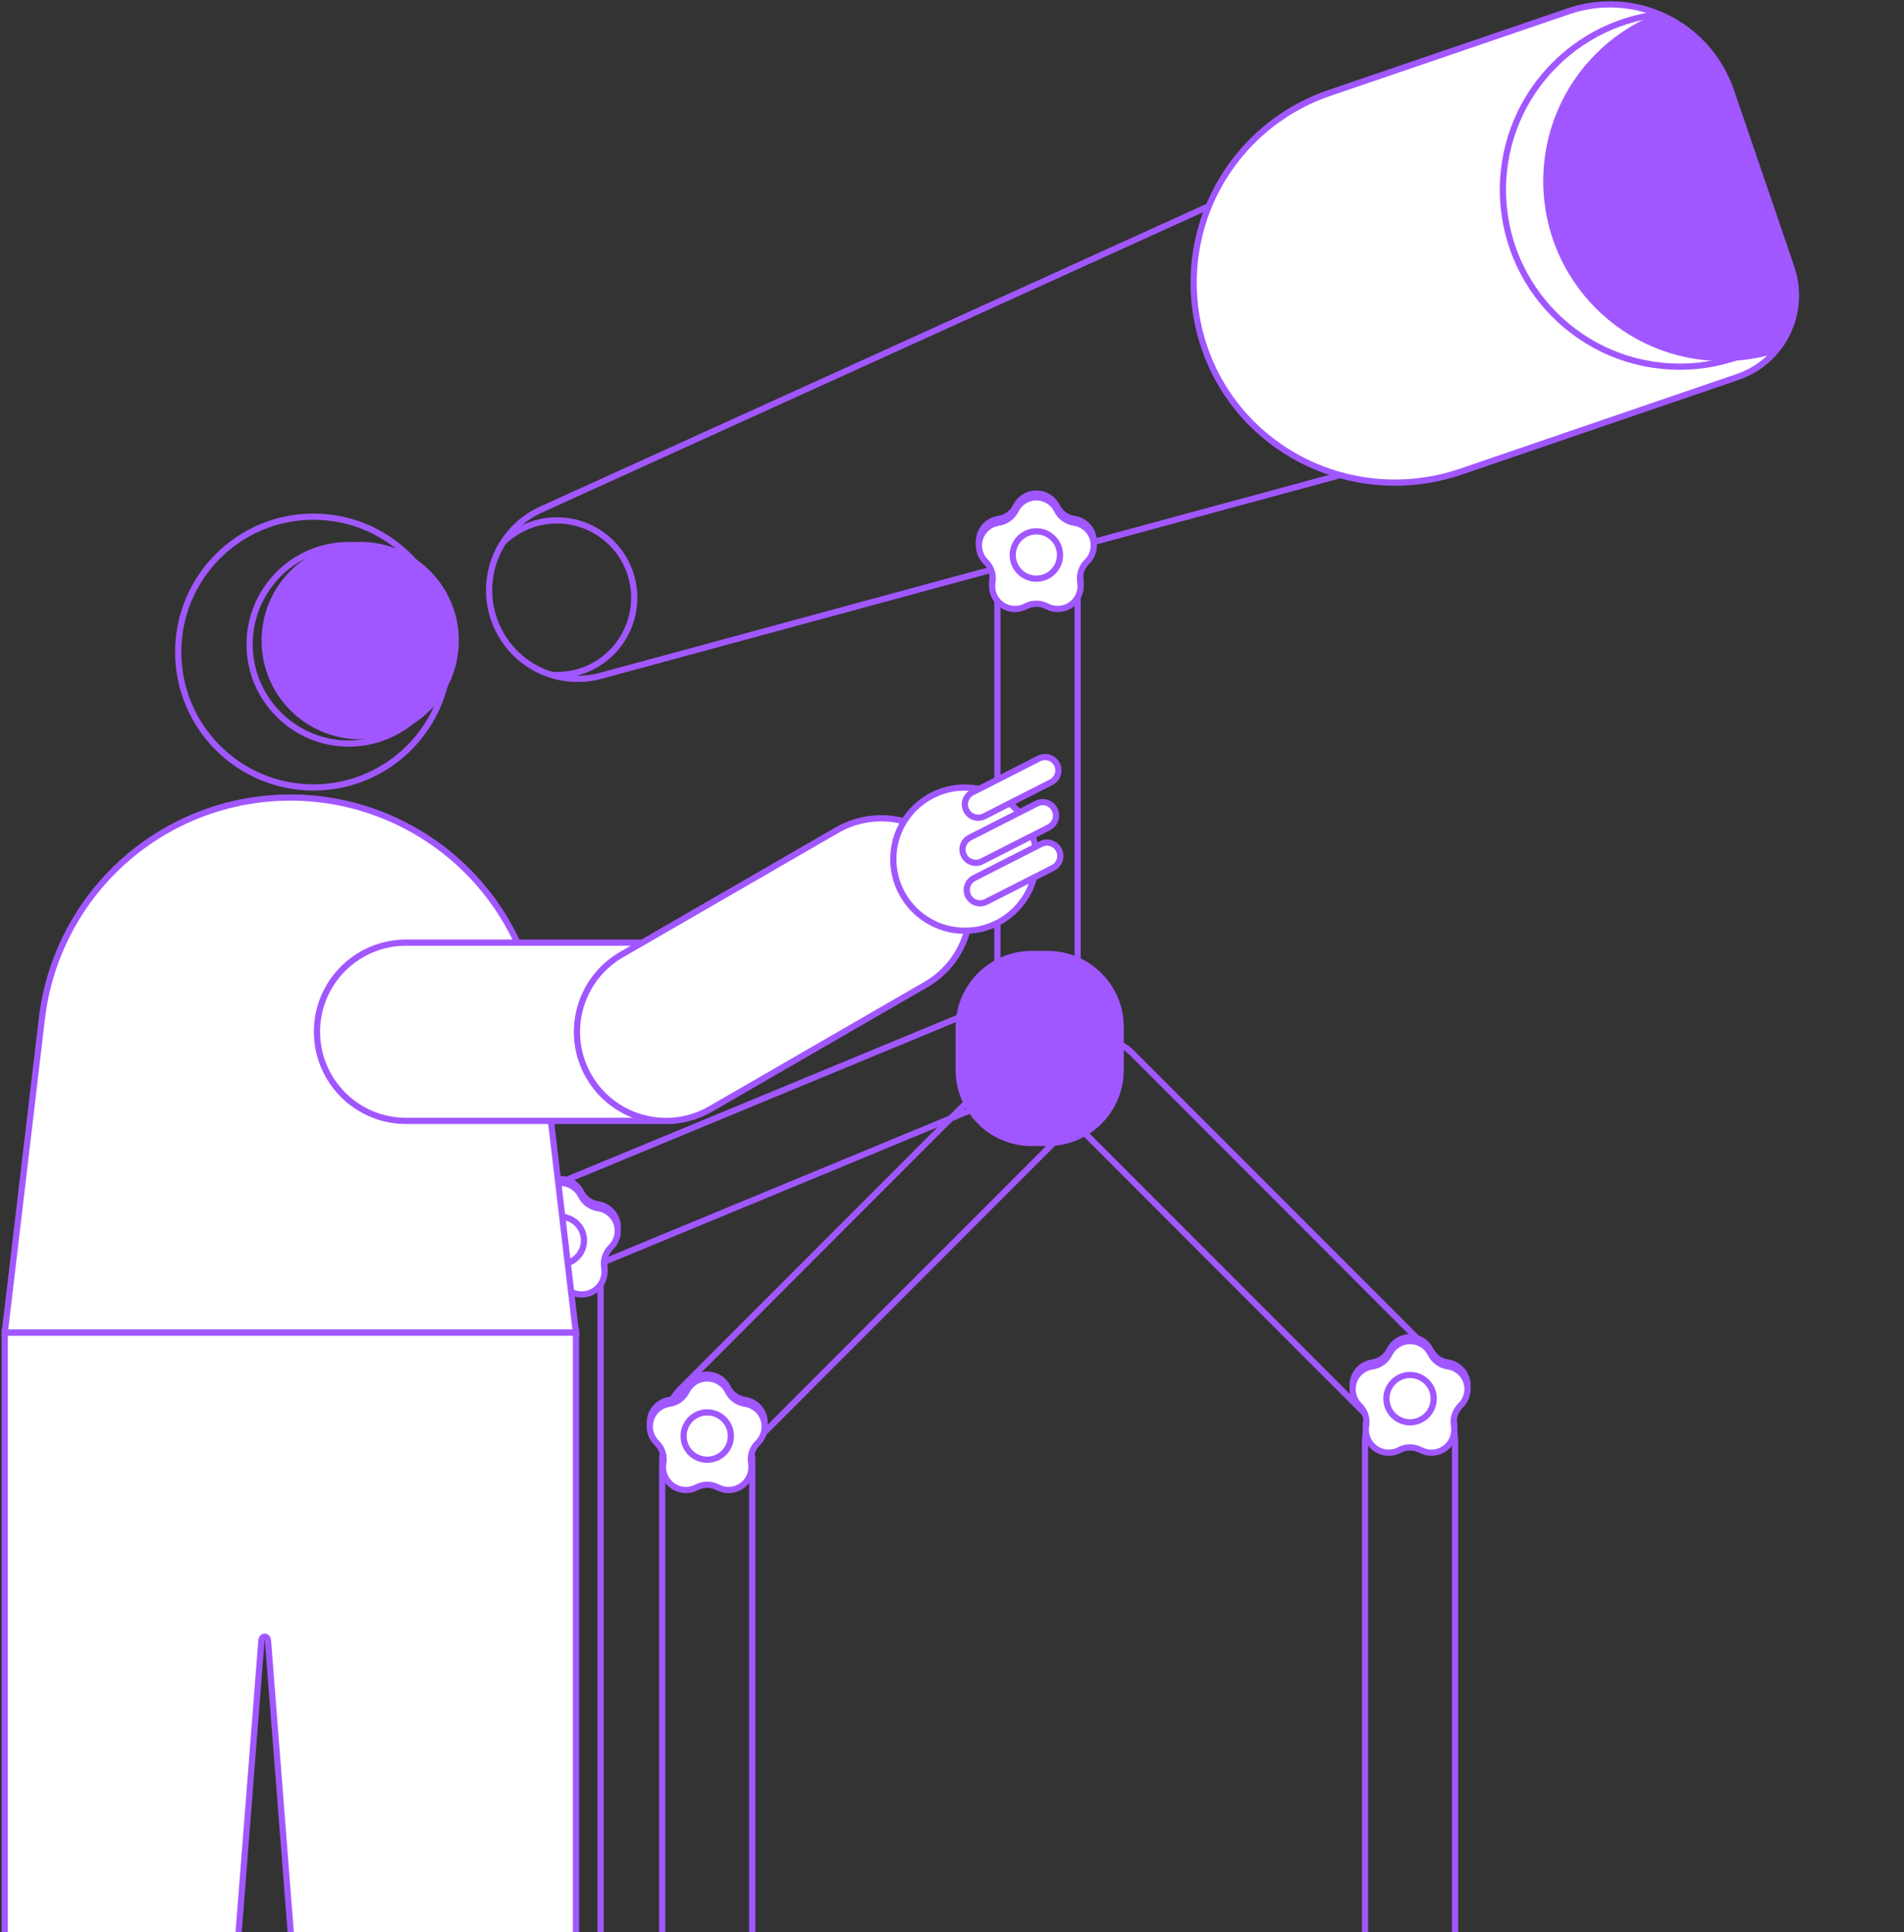<svg width="551" height="559" viewBox="0 0 551 559" fill="none" xmlns="http://www.w3.org/2000/svg">
<rect x="0" y="0" width="551" height="559" fill="#333333" stroke="none"/>
<path d="M90.72 227.813C112.341 227.813 129.868 210.276 129.868 188.642C129.868 167.009 112.341 149.472 90.72 149.472C69.099 149.472 51.572 167.009 51.572 188.642C51.572 210.276 69.099 227.813 90.72 227.813Z" stroke="#A157FF" stroke-width="1.8" stroke-miterlimit="10"/>
<path d="M104.241 212.992C119.508 212.992 131.884 200.609 131.884 185.333C131.884 170.058 119.508 157.675 104.241 157.675C88.974 157.675 76.598 170.058 76.598 185.333C76.598 200.609 88.974 212.992 104.241 212.992Z" fill="#A157FF" stroke="#A157FF" stroke-width="1.8" stroke-miterlimit="10"/>
<path d="M100.934 215.114C116.784 215.114 129.633 202.257 129.633 186.398C129.633 170.539 116.784 157.683 100.934 157.683C85.084 157.683 72.235 170.539 72.235 186.398C72.235 202.257 85.084 215.114 100.934 215.114Z" stroke="#A157FF" stroke-width="1.8" stroke-miterlimit="10"/>
<mask id="mask0_47_30" style="mask-type:luminance" maskUnits="userSpaceOnUse" x="141" y="8" width="358" height="189">
<path d="M498.843 107.317L173.884 195.504C167.67 197.194 161.048 196.481 155.336 193.505C149.625 190.529 145.243 185.51 143.064 179.447C140.881 173.384 141.06 166.72 143.566 160.783C146.071 154.845 150.719 150.07 156.585 147.406L463.189 8.179L498.843 107.317Z" fill="white"/>
</mask>
<g mask="url(#mask0_47_30)">
<path d="M161.176 195.301C173.525 195.301 183.537 185.284 183.537 172.927C183.537 160.57 173.525 150.553 161.176 150.553C148.826 150.553 138.814 160.57 138.814 172.927C138.814 185.284 148.826 195.301 161.176 195.301Z" stroke="#A157FF" stroke-width="1.8" stroke-miterlimit="10"/>
</g>
<path d="M498.843 107.317L173.884 195.504C167.67 197.194 161.048 196.481 155.336 193.505C149.625 190.529 145.243 185.51 143.064 179.447C140.881 173.384 141.06 166.72 143.566 160.783C146.071 154.845 150.719 150.07 156.585 147.406L463.189 8.179L498.843 107.317Z" stroke="#A157FF" stroke-width="1.8" stroke-miterlimit="10"/>
<path d="M347.962 98.74C343.563 84.345 344.931 68.803 351.777 55.4C358.624 41.996 370.412 31.783 384.649 26.919L453.95 3.252C458.549 1.679 463.413 1.027 468.263 1.335C473.114 1.642 477.857 2.903 482.22 5.045C486.584 7.187 490.483 10.168 493.695 13.818C496.907 17.468 499.368 21.715 500.939 26.317L518.401 77.415C519.459 80.511 519.897 83.785 519.69 87.051C519.483 90.317 518.635 93.509 517.195 96.447C515.755 99.385 513.75 102.01 511.295 104.172C508.841 106.334 505.984 107.991 502.889 109.049L422.83 136.431C391.645 147.089 357.599 130.244 347.962 98.74Z" fill="white"/>
<mask id="mask1_47_30" style="mask-type:luminance" maskUnits="userSpaceOnUse" x="345" y="1" width="175" height="139">
<path d="M347.962 98.74C343.563 84.345 344.931 68.803 351.777 55.4C358.624 41.996 370.412 31.783 384.649 26.919L453.95 3.252C458.549 1.679 463.413 1.027 468.263 1.335C473.114 1.642 477.857 2.903 482.22 5.045C486.584 7.187 490.483 10.168 493.695 13.818C496.907 17.468 499.368 21.715 500.939 26.317L518.401 77.415C519.459 80.511 519.897 83.785 519.69 87.051C519.483 90.317 518.635 93.509 517.195 96.447C515.755 99.385 513.75 102.01 511.295 104.172C508.841 106.334 505.984 107.991 502.889 109.049L422.83 136.431C391.645 147.089 357.599 130.244 347.962 98.74Z" fill="white"/>
</mask>
<g mask="url(#mask1_47_30)">
<path d="M486.07 106.081C514.314 106.081 537.211 83.171 537.211 54.91C537.211 26.65 514.314 3.74 486.07 3.74C457.825 3.74 434.929 26.65 434.929 54.91C434.929 83.171 457.825 106.081 486.07 106.081Z" stroke="#A157FF" stroke-width="1.8" stroke-miterlimit="10"/>
<path d="M498.64 103.561C526.884 103.561 549.781 80.651 549.781 52.39C549.781 24.129 526.884 1.219 498.64 1.219C470.395 1.219 447.499 24.129 447.499 52.39C447.499 80.651 470.395 103.561 498.64 103.561Z" fill="#A157FF" stroke="#A157FF" stroke-width="1.8" stroke-miterlimit="10"/>
</g>
<path d="M347.962 98.74C343.563 84.345 344.931 68.803 351.777 55.4C358.624 41.996 370.412 31.783 384.649 26.919L453.95 3.252C458.549 1.679 463.413 1.027 468.263 1.335C473.114 1.642 477.857 2.903 482.22 5.045C486.584 7.187 490.483 10.168 493.695 13.818C496.907 17.468 499.368 21.715 500.939 26.317L518.401 77.415C519.459 80.511 519.897 83.785 519.69 87.051C519.483 90.317 518.635 93.509 517.195 96.447C515.755 99.385 513.75 102.01 511.295 104.172C508.841 106.334 505.984 107.991 502.889 109.049L422.83 136.431C391.645 147.089 357.599 130.244 347.962 98.74Z" stroke="#A157FF" stroke-width="1.8" stroke-miterlimit="10"/>
<path d="M311.853 161.553H288.631V326.862H311.853V161.553Z" stroke="#A157FF" stroke-width="1.8" stroke-miterlimit="10"/>
<path d="M327.54 304.572C322.454 299.483 314.207 299.483 309.12 304.572C304.033 309.662 304.033 317.913 309.12 323.003L398.509 412.443C403.596 417.533 411.843 417.533 416.929 412.443C422.016 407.354 422.016 399.102 416.929 394.013L327.54 304.572Z" stroke="#A157FF" stroke-width="1.8" stroke-miterlimit="10"/>
<path d="M160.524 342.778C153.876 345.529 150.716 353.151 153.466 359.803C156.215 366.454 163.832 369.616 170.48 366.865L287.297 318.521C293.945 315.77 297.105 308.148 294.355 301.497C291.606 294.846 283.989 291.684 277.341 294.435L160.524 342.778Z" stroke="#A157FF" stroke-width="1.8" stroke-miterlimit="10"/>
<path d="M196.754 401.986C191.667 407.076 191.667 415.327 196.754 420.417C201.84 425.506 210.087 425.506 215.174 420.417L304.563 330.977C309.65 325.887 309.65 317.635 304.563 312.546C299.476 307.456 291.229 307.456 286.143 312.546L196.754 401.986Z" stroke="#A157FF" stroke-width="1.8" stroke-miterlimit="10"/>
<path d="M173.811 358.463C173.811 351.266 167.979 345.431 160.786 345.431C153.592 345.431 147.761 351.266 147.761 358.463V572.512C147.761 579.71 153.592 585.545 160.786 585.545C167.979 585.545 173.811 579.71 173.811 572.512V358.463Z" stroke="#A157FF" stroke-width="1.8" stroke-miterlimit="10"/>
<path d="M421.083 416.943C421.083 409.745 415.252 403.911 408.058 403.911C400.864 403.911 395.033 409.745 395.033 416.943V630.992C395.033 638.189 400.864 644.024 408.058 644.024C415.252 644.024 421.083 638.189 421.083 630.992V416.943Z" stroke="#A157FF" stroke-width="1.8" stroke-miterlimit="10"/>
<path d="M217.688 422.699C217.688 415.502 211.856 409.667 204.663 409.667C197.469 409.667 191.638 415.502 191.638 422.699V636.748C191.638 643.946 197.469 649.78 204.663 649.78C211.856 649.78 217.688 643.946 217.688 636.748V422.699Z" stroke="#A157FF" stroke-width="1.8" stroke-miterlimit="10"/>
<path d="M303.192 276H298.56C286.897 276 277.442 285.46 277.442 297.13V309.528C277.442 321.198 286.897 330.659 298.56 330.659H303.192C314.855 330.659 324.309 321.198 324.309 309.528V297.13C324.309 285.46 314.855 276 303.192 276Z" fill="#A157FF" stroke="#A157FF" stroke-width="1.8" stroke-miterlimit="10"/>
<path d="M305.865 146.488C306.341 147.453 307.045 148.288 307.916 148.921C308.786 149.554 309.797 149.966 310.862 150.122C312.086 150.302 313.236 150.82 314.181 151.619C315.127 152.418 315.83 153.466 316.212 154.644C316.594 155.821 316.639 157.083 316.343 158.285C316.046 159.487 315.42 160.582 314.535 161.447C313.765 162.198 313.189 163.124 312.857 164.147C312.524 165.169 312.445 166.257 312.625 167.317C312.833 168.538 312.697 169.793 312.23 170.94C311.763 172.087 310.985 173.081 309.984 173.809C308.982 174.537 307.797 174.971 306.562 175.06C305.328 175.15 304.093 174.893 302.996 174.317C302.046 173.816 300.987 173.555 299.913 173.555C298.838 173.555 297.78 173.816 296.829 174.317C295.733 174.893 294.498 175.15 293.263 175.06C292.029 174.971 290.844 174.537 289.842 173.809C288.841 173.081 288.063 172.087 287.596 170.94C287.129 169.793 286.992 168.538 287.201 167.317C287.381 166.257 287.301 165.169 286.969 164.147C286.636 163.124 286.06 162.198 285.291 161.447C284.405 160.582 283.779 159.486 283.483 158.283C283.187 157.08 283.233 155.819 283.616 154.641C283.999 153.463 284.703 152.415 285.65 151.617C286.596 150.818 287.747 150.301 288.972 150.122C290.035 149.965 291.045 149.552 291.914 148.919C292.782 148.286 293.485 147.452 293.961 146.488C294.509 145.377 295.357 144.442 296.409 143.788C297.461 143.134 298.675 142.787 299.913 142.787C301.151 142.787 302.365 143.134 303.416 143.788C304.468 144.442 305.316 145.377 305.865 146.488Z" fill="white" stroke="#A157FF" stroke-width="1.8" stroke-miterlimit="10"/>
<path d="M305.865 147.585C306.341 148.551 307.045 149.386 307.916 150.019C308.786 150.652 309.797 151.064 310.862 151.219C312.086 151.399 313.236 151.918 314.181 152.717C315.127 153.516 315.83 154.563 316.212 155.741C316.594 156.919 316.639 158.18 316.343 159.382C316.046 160.584 315.42 161.68 314.535 162.545C313.766 163.296 313.19 164.222 312.858 165.245C312.525 166.267 312.445 167.355 312.625 168.415C312.837 169.636 312.702 170.893 312.236 172.042C311.77 173.191 310.992 174.186 309.99 174.915C308.987 175.644 307.8 176.077 306.564 176.165C305.328 176.254 304.092 175.994 302.996 175.415C302.046 174.914 300.987 174.652 299.913 174.652C298.838 174.652 297.78 174.914 296.829 175.415C295.733 175.994 294.497 176.254 293.261 176.165C292.025 176.077 290.839 175.644 289.836 174.915C288.834 174.186 288.055 173.191 287.589 172.042C287.124 170.893 286.989 169.636 287.201 168.415C287.38 167.355 287.3 166.267 286.968 165.245C286.635 164.222 286.06 163.296 285.291 162.545C284.405 161.679 283.779 160.583 283.483 159.381C283.187 158.178 283.233 156.916 283.616 155.738C283.999 154.56 284.703 153.513 285.65 152.714C286.596 151.916 287.747 151.398 288.972 151.219C290.035 151.062 291.045 150.65 291.914 150.017C292.782 149.384 293.485 148.55 293.961 147.585C294.509 146.474 295.357 145.539 296.409 144.885C297.461 144.231 298.675 143.885 299.913 143.885C301.151 143.885 302.365 144.231 303.416 144.885C304.468 145.539 305.316 146.474 305.865 147.585Z" fill="white" stroke="#A157FF" stroke-width="1.8" stroke-miterlimit="10"/>
<path d="M299.917 167.415C303.695 167.415 306.758 164.35 306.758 160.569C306.758 156.788 303.695 153.724 299.917 153.724C296.138 153.724 293.075 156.788 293.075 160.569C293.075 164.35 296.138 167.415 299.917 167.415Z" fill="white" stroke="#A157FF" stroke-width="1.8" stroke-miterlimit="10"/>
<path d="M414.006 390.561C414.483 391.526 415.186 392.361 416.057 392.994C416.927 393.627 417.938 394.039 419.003 394.195C420.228 394.372 421.379 394.888 422.326 395.686C423.273 396.484 423.978 397.531 424.361 398.708C424.744 399.886 424.79 401.147 424.493 402.35C424.197 403.552 423.57 404.648 422.684 405.512C421.911 406.263 421.334 407.19 421.001 408.214C420.668 409.239 420.59 410.329 420.774 411.39C420.983 412.611 420.846 413.866 420.379 415.013C419.912 416.161 419.134 417.154 418.133 417.882C417.131 418.61 415.946 419.044 414.712 419.134C413.477 419.223 412.242 418.966 411.146 418.39C410.193 417.89 409.134 417.628 408.058 417.628C406.982 417.628 405.923 417.89 404.97 418.39C403.874 418.967 402.637 419.224 401.402 419.134C400.166 419.044 398.981 418.61 397.979 417.881C396.977 417.152 396.199 416.157 395.733 415.008C395.267 413.86 395.131 412.604 395.342 411.382C395.526 410.321 395.448 409.231 395.115 408.206C394.782 407.182 394.205 406.254 393.432 405.504C392.546 404.64 391.919 403.544 391.623 402.342C391.326 401.139 391.372 399.878 391.755 398.7C392.138 397.522 392.843 396.476 393.79 395.678C394.737 394.88 395.888 394.364 397.113 394.187C398.178 394.031 399.189 393.619 400.059 392.986C400.93 392.353 401.634 391.518 402.11 390.553C402.658 389.442 403.506 388.507 404.557 387.853C405.609 387.2 406.823 386.854 408.061 386.854C409.299 386.855 410.512 387.203 411.562 387.858C412.613 388.513 413.459 389.449 414.006 390.561Z" fill="white" stroke="#A157FF" stroke-width="1.8" stroke-miterlimit="10"/>
<path d="M414.006 391.659C414.482 392.624 415.186 393.459 416.057 394.092C416.927 394.725 417.938 395.137 419.003 395.293C420.228 395.471 421.379 395.989 422.325 396.788C423.271 397.586 423.976 398.633 424.359 399.811C424.742 400.989 424.788 402.251 424.492 403.454C424.196 404.657 423.569 405.753 422.684 406.618C421.911 407.367 421.334 408.293 421.001 409.316C420.668 410.339 420.59 411.428 420.774 412.488C420.988 413.711 420.855 414.969 420.391 416.12C419.926 417.271 419.149 418.269 418.146 419C417.144 419.732 415.956 420.167 414.719 420.258C413.482 420.348 412.244 420.09 411.146 419.512C410.193 419.012 409.134 418.75 408.058 418.75C406.982 418.75 405.923 419.012 404.97 419.512C403.874 420.088 402.639 420.345 401.404 420.256C400.17 420.166 398.985 419.732 397.983 419.004C396.982 418.276 396.204 417.283 395.737 416.135C395.27 414.988 395.133 413.733 395.342 412.512C395.525 411.452 395.448 410.363 395.115 409.34C394.782 408.317 394.204 407.391 393.432 406.642C392.546 405.777 391.92 404.681 391.624 403.478C391.328 402.275 391.374 401.014 391.757 399.836C392.14 398.658 392.844 397.61 393.791 396.812C394.737 396.013 395.888 395.496 397.113 395.317C398.178 395.161 399.189 394.749 400.059 394.116C400.93 393.483 401.633 392.648 402.11 391.683C402.655 390.571 403.5 389.633 404.55 388.977C405.6 388.32 406.812 387.971 408.05 387.968C409.288 387.966 410.502 388.31 411.555 388.962C412.607 389.614 413.456 390.548 414.006 391.659Z" fill="white" stroke="#A157FF" stroke-width="1.8" stroke-miterlimit="10"/>
<path d="M408.058 411.48C411.836 411.48 414.899 408.415 414.899 404.634C414.899 400.853 411.836 397.789 408.058 397.789C404.279 397.789 401.216 400.853 401.216 404.634C401.216 408.415 404.279 411.48 408.058 411.48Z" fill="white" stroke="#A157FF" stroke-width="1.8" stroke-miterlimit="10"/>
<path d="M210.611 401.382C211.087 402.347 211.791 403.182 212.662 403.815C213.532 404.448 214.543 404.861 215.608 405.016C216.833 405.193 217.984 405.71 218.931 406.507C219.878 407.305 220.583 408.352 220.966 409.529C221.349 410.707 221.395 411.969 221.098 413.171C220.802 414.374 220.175 415.469 219.288 416.333C218.516 417.084 217.939 418.011 217.606 419.036C217.273 420.06 217.195 421.15 217.379 422.211C217.587 423.432 217.451 424.687 216.984 425.834C216.517 426.982 215.739 427.975 214.737 428.704C213.736 429.432 212.551 429.865 211.316 429.955C210.082 430.044 208.847 429.787 207.75 429.211C206.798 428.711 205.738 428.449 204.663 428.449C203.587 428.449 202.527 428.711 201.575 429.211C200.479 429.787 199.244 430.044 198.009 429.955C196.774 429.865 195.59 429.432 194.588 428.704C193.587 427.975 192.808 426.982 192.342 425.834C191.875 424.687 191.738 423.432 191.946 422.211C192.13 421.151 192.053 420.061 191.721 419.037C191.39 418.013 190.815 417.085 190.045 416.333C189.159 415.469 188.532 414.375 188.235 413.173C187.938 411.971 187.984 410.71 188.366 409.533C188.748 408.355 189.452 407.308 190.397 406.51C191.343 405.712 192.493 405.194 193.718 405.016C194.783 404.861 195.794 404.448 196.664 403.815C197.534 403.182 198.238 402.347 198.715 401.382C199.262 400.271 200.109 399.335 201.16 398.681C202.211 398.026 203.425 397.68 204.663 397.68C205.901 397.68 207.114 398.026 208.165 398.681C209.216 399.335 210.063 400.271 210.611 401.382Z" fill="white" stroke="#A157FF" stroke-width="1.8" stroke-miterlimit="10"/>
<path d="M210.611 402.48C211.087 403.445 211.791 404.28 212.662 404.913C213.532 405.546 214.543 405.958 215.608 406.114C216.833 406.292 217.984 406.81 218.93 407.609C219.876 408.407 220.581 409.455 220.964 410.633C221.347 411.81 221.393 413.072 221.097 414.275C220.801 415.478 220.174 416.574 219.289 417.439C218.516 418.188 217.939 419.114 217.606 420.137C217.273 421.16 217.195 422.249 217.379 423.309C217.588 424.53 217.451 425.785 216.984 426.932C216.517 428.079 215.739 429.073 214.738 429.801C213.736 430.529 212.551 430.962 211.316 431.052C210.082 431.142 208.847 430.885 207.75 430.309C206.798 429.808 205.739 429.547 204.663 429.547C203.587 429.547 202.527 429.808 201.575 430.309C200.479 430.885 199.244 431.142 198.009 431.052C196.775 430.962 195.59 430.529 194.588 429.801C193.587 429.073 192.809 428.079 192.342 426.932C191.875 425.785 191.738 424.53 191.947 423.309C192.13 422.25 192.053 421.161 191.721 420.139C191.39 419.116 190.815 418.189 190.045 417.439C189.157 416.575 188.527 415.48 188.229 414.277C187.931 413.074 187.976 411.811 188.358 410.632C188.74 409.453 189.445 408.405 190.392 407.607C191.34 406.808 192.492 406.291 193.718 406.114C194.783 405.958 195.794 405.546 196.664 404.913C197.535 404.28 198.238 403.445 198.715 402.48C199.262 401.368 200.109 400.433 201.16 399.778C202.212 399.124 203.425 398.777 204.663 398.777C205.901 398.777 207.114 399.124 208.165 399.778C209.216 400.433 210.064 401.368 210.611 402.48Z" fill="white" stroke="#A157FF" stroke-width="1.8" stroke-miterlimit="10"/>
<path d="M204.663 422.301C208.441 422.301 211.504 419.236 211.504 415.455C211.504 411.675 208.441 408.61 204.663 408.61C200.884 408.61 197.821 411.675 197.821 415.455C197.821 419.236 200.884 422.301 204.663 422.301Z" fill="white" stroke="#A157FF" stroke-width="1.8" stroke-miterlimit="10"/>
<path d="M168.107 344.805C168.583 345.77 169.286 346.604 170.157 347.236C171.028 347.868 172.039 348.278 173.104 348.431C174.328 348.611 175.478 349.129 176.423 349.928C177.369 350.727 178.072 351.775 178.454 352.953C178.836 354.13 178.881 355.392 178.585 356.594C178.288 357.796 177.662 358.891 176.776 359.756C176.008 360.509 175.432 361.437 175.1 362.46C174.767 363.484 174.687 364.573 174.867 365.634C175.078 366.855 174.942 368.11 174.477 369.258C174.011 370.405 173.234 371.4 172.233 372.128C171.232 372.857 170.047 373.29 168.812 373.38C167.577 373.469 166.342 373.211 165.246 372.634C164.295 372.129 163.235 371.866 162.159 371.866C161.082 371.866 160.022 372.129 159.071 372.634C157.975 373.21 156.74 373.467 155.505 373.377C154.271 373.288 153.086 372.854 152.084 372.126C151.083 371.398 150.305 370.404 149.838 369.257C149.371 368.11 149.234 366.855 149.443 365.634C149.624 364.573 149.545 363.483 149.213 362.459C148.88 361.435 148.304 360.508 147.533 359.756C146.647 358.891 146.021 357.795 145.725 356.592C145.429 355.389 145.475 354.128 145.858 352.95C146.241 351.772 146.945 350.724 147.892 349.926C148.838 349.127 149.989 348.609 151.214 348.431C152.278 348.278 153.288 347.868 154.157 347.236C155.027 346.604 155.729 345.77 156.203 344.805C156.751 343.694 157.599 342.759 158.651 342.105C159.703 341.451 160.916 341.104 162.155 341.104C163.393 341.104 164.607 341.451 165.658 342.105C166.71 342.759 167.558 343.694 168.107 344.805Z" fill="white" stroke="#A157FF" stroke-width="1.8" stroke-miterlimit="10"/>
<path d="M168.107 345.902C168.583 346.867 169.286 347.702 170.157 348.334C171.028 348.965 172.039 349.376 173.104 349.528C174.328 349.708 175.478 350.227 176.423 351.026C177.369 351.825 178.072 352.872 178.454 354.05C178.836 355.228 178.881 356.489 178.585 357.691C178.288 358.893 177.662 359.989 176.776 360.854C176.008 361.606 175.432 362.534 175.1 363.558C174.767 364.582 174.687 365.67 174.867 366.732C175.078 367.952 174.942 369.208 174.477 370.355C174.011 371.503 173.234 372.497 172.233 373.226C171.232 373.954 170.047 374.388 168.812 374.477C167.577 374.567 166.342 374.308 165.246 373.732C164.294 373.231 163.235 372.97 162.159 372.97C161.083 372.97 160.023 373.231 159.071 373.732C157.975 374.307 156.74 374.565 155.505 374.475C154.271 374.385 153.086 373.952 152.084 373.224C151.083 372.496 150.305 371.502 149.838 370.355C149.371 369.208 149.234 367.953 149.443 366.732C149.624 365.67 149.545 364.581 149.213 363.557C148.88 362.533 148.304 361.605 147.533 360.854C146.647 359.988 146.021 358.892 145.725 357.69C145.429 356.487 145.475 355.225 145.858 354.047C146.241 352.869 146.945 351.822 147.892 351.023C148.838 350.225 149.989 349.707 151.214 349.528C152.278 349.376 153.288 348.966 154.157 348.334C155.027 347.702 155.729 346.867 156.203 345.902C156.751 344.792 157.599 343.856 158.651 343.202C159.703 342.549 160.916 342.202 162.155 342.202C163.393 342.202 164.607 342.549 165.658 343.202C166.71 343.856 167.558 344.792 168.107 345.902Z" fill="white" stroke="#A157FF" stroke-width="1.8" stroke-miterlimit="10"/>
<path d="M162.159 365.724C165.937 365.724 169 362.659 169 358.878C169 355.097 165.937 352.032 162.159 352.032C158.38 352.032 155.317 355.097 155.317 358.878C155.317 362.659 158.38 365.724 162.159 365.724Z" fill="white" stroke="#A157FF" stroke-width="1.8" stroke-miterlimit="10"/>
<path d="M166.677 385.561H1.373L12.115 294.683C14.196 277.062 22.667 260.819 35.922 249.031C49.176 237.244 66.292 230.732 84.025 230.732C101.758 230.734 118.875 237.246 132.13 249.033C145.385 260.819 153.858 277.062 155.943 294.683L166.677 385.561Z" fill="white" stroke="#A157FF" stroke-width="1.8" stroke-miterlimit="10"/>
<path d="M189.444 272.715H117.493C103.263 272.715 91.728 284.258 91.728 298.496C91.728 312.734 103.263 324.276 117.493 324.276H189.444C203.674 324.276 215.21 312.734 215.21 298.496C215.21 284.258 203.674 272.715 189.444 272.715Z" fill="white" stroke="#A157FF" stroke-width="1.8" stroke-miterlimit="10"/>
<path d="M242.16 240.192L179.849 276.188C167.526 283.307 163.304 299.075 170.419 311.405C177.534 323.736 193.292 327.961 205.615 320.841L267.926 284.846C280.25 277.726 284.472 261.959 277.357 249.629C270.242 237.298 254.484 233.073 242.16 240.192Z" fill="white" stroke="#A157FF" stroke-width="1.8" stroke-miterlimit="10"/>
<path d="M279.222 269.268C290.656 269.268 299.925 259.994 299.925 248.553C299.925 237.112 290.656 227.837 279.222 227.837C267.787 227.837 258.518 237.112 258.518 248.553C258.518 259.994 267.787 269.268 279.222 269.268Z" fill="white" stroke="#A157FF" stroke-width="1.8" stroke-miterlimit="10"/>
<path d="M300.685 219.432L281.338 229.271C279.437 230.237 278.68 232.561 279.645 234.463C280.611 236.364 282.935 237.122 284.835 236.156L304.183 226.318C306.083 225.351 306.84 223.027 305.875 221.125C304.909 219.224 302.586 218.466 300.685 219.432Z" fill="white" stroke="#A157FF" stroke-width="1.8" stroke-miterlimit="10"/>
<path d="M299.998 232.484L280.65 242.322C278.75 243.288 277.992 245.613 278.958 247.514C279.924 249.416 282.247 250.174 284.147 249.207L303.495 239.369C305.395 238.403 306.153 236.078 305.187 234.177C304.221 232.275 301.898 231.517 299.998 232.484Z" fill="white" stroke="#A157FF" stroke-width="1.8" stroke-miterlimit="10"/>
<path d="M301.235 244.194L281.887 254.032C279.987 254.998 279.229 257.323 280.195 259.224C281.161 261.126 283.484 261.884 285.384 260.917L304.732 251.079C306.632 250.113 307.39 247.788 306.424 245.887C305.459 243.985 303.135 243.227 301.235 244.194Z" fill="white" stroke="#A157FF" stroke-width="1.8" stroke-miterlimit="10"/>
<path d="M166.685 385.553V649.78H91.216L77.549 474.61C77.435 473.138 75.761 473.138 75.648 474.61L61.973 649.78H1.373V385.553H166.685Z" fill="white" stroke="#A157FF" stroke-width="1.8" stroke-miterlimit="10"/>
</svg>
